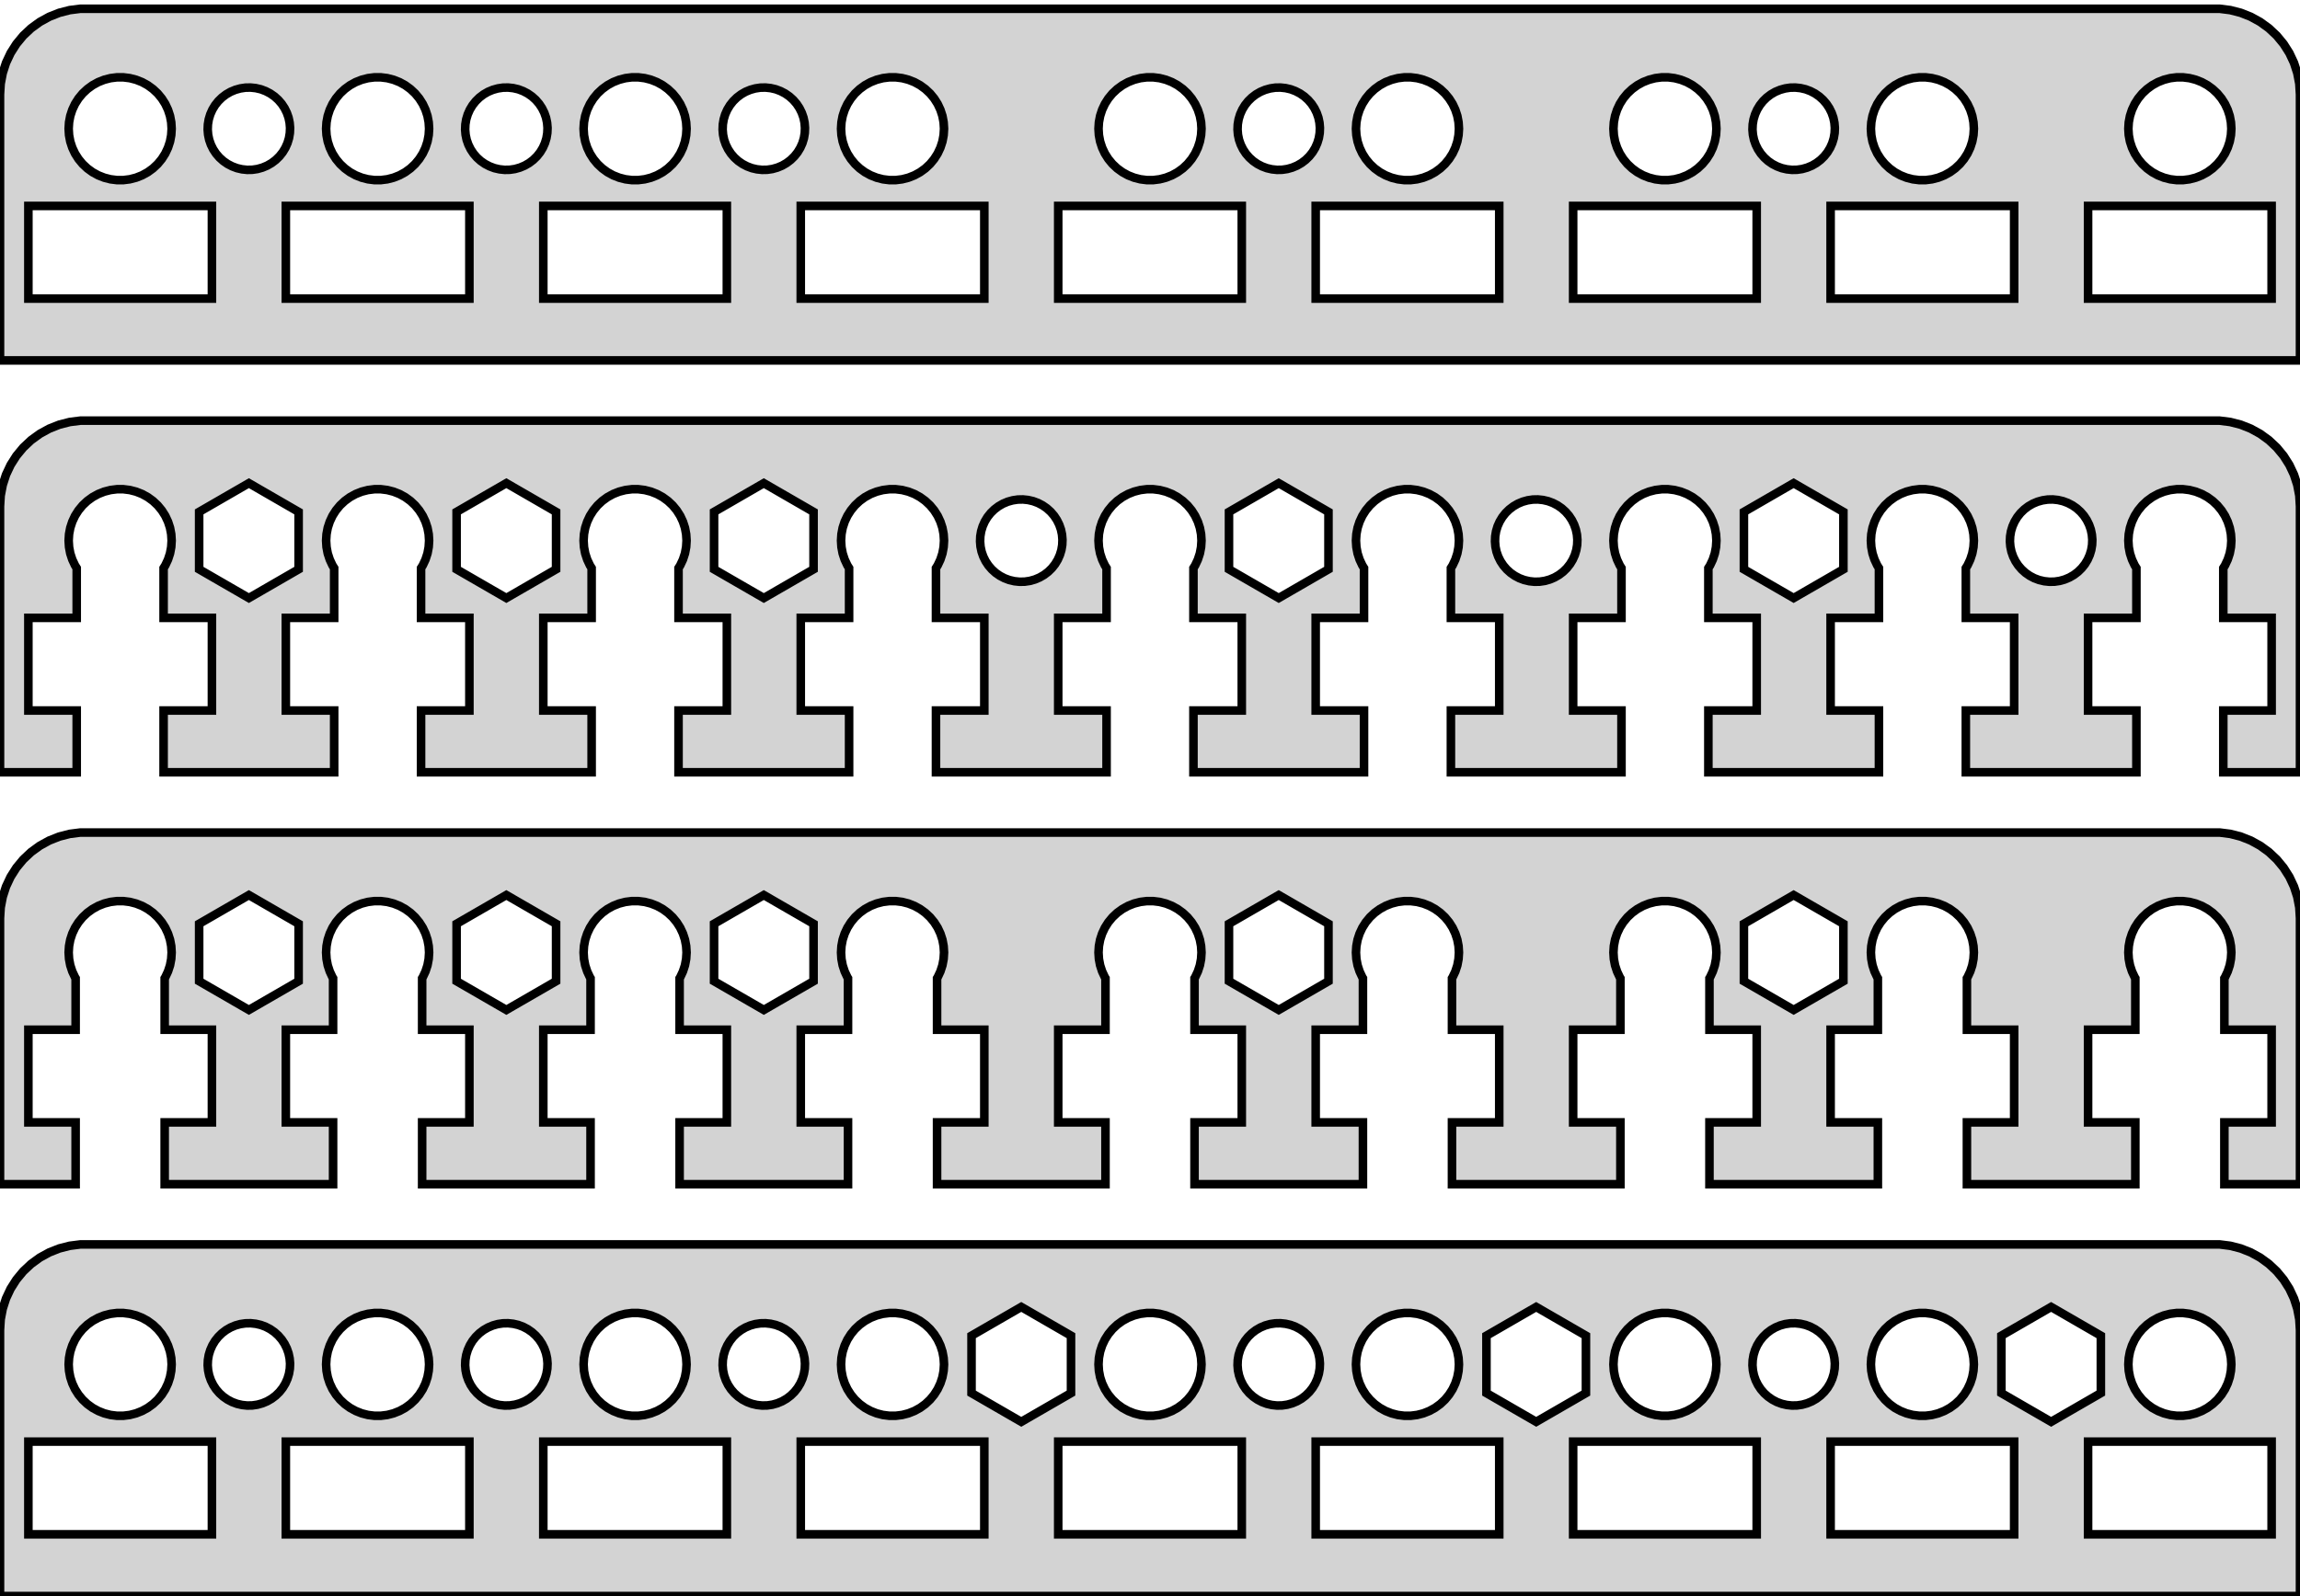<?xml version="1.0" standalone="no"?>
<!DOCTYPE svg PUBLIC "-//W3C//DTD SVG 1.1//EN" "http://www.w3.org/Graphics/SVG/1.1/DTD/svg11.dtd">
<svg width="134mm" height="93mm" viewBox="-67 -93 134 93" xmlns="http://www.w3.org/2000/svg" version="1.1">
<title>OpenSCAD Model</title>
<path d="
M 67,-87.5 L 66.961,-88.127 L 66.843,-88.743 L 66.649,-89.341 L 66.382,-89.909 L 66.045,-90.439
 L 65.645,-90.923 L 65.187,-91.353 L 64.679,-91.722 L 64.129,-92.024 L 63.545,-92.255 L 62.937,-92.411
 L 62.314,-92.49 L -62.314,-92.49 L -62.937,-92.411 L -63.545,-92.255 L -64.129,-92.024 L -64.679,-91.722
 L -65.187,-91.353 L -65.645,-90.923 L -66.045,-90.439 L -66.382,-89.909 L -66.649,-89.341 L -66.843,-88.743
 L -66.961,-88.127 L -67,-87.5 L -67,-72 L 67,-72 z
M 44.812,-82.506 L 44.438,-82.553 L 44.073,-82.647 L 43.723,-82.785 L 43.392,-82.967 L 43.088,-83.188
 L 42.813,-83.446 L 42.573,-83.737 L 42.371,-84.055 L 42.211,-84.396 L 42.094,-84.754 L 42.024,-85.124
 L 42,-85.5 L 42.024,-85.876 L 42.094,-86.246 L 42.211,-86.604 L 42.371,-86.945 L 42.573,-87.263
 L 42.813,-87.554 L 43.088,-87.811 L 43.392,-88.033 L 43.723,-88.215 L 44.073,-88.353 L 44.438,-88.447
 L 44.812,-88.494 L 45.188,-88.494 L 45.562,-88.447 L 45.927,-88.353 L 46.277,-88.215 L 46.608,-88.033
 L 46.912,-87.811 L 47.187,-87.554 L 47.427,-87.263 L 47.629,-86.945 L 47.789,-86.604 L 47.906,-86.246
 L 47.976,-85.876 L 48,-85.5 L 47.976,-85.124 L 47.906,-84.754 L 47.789,-84.396 L 47.629,-84.055
 L 47.427,-83.737 L 47.187,-83.446 L 46.912,-83.188 L 46.608,-82.967 L 46.277,-82.785 L 45.927,-82.647
 L 45.562,-82.553 L 45.188,-82.506 z
M 14.812,-82.506 L 14.438,-82.553 L 14.073,-82.647 L 13.723,-82.785 L 13.393,-82.967 L 13.088,-83.188
 L 12.813,-83.446 L 12.573,-83.737 L 12.371,-84.055 L 12.211,-84.396 L 12.094,-84.754 L 12.024,-85.124
 L 12,-85.5 L 12.024,-85.876 L 12.094,-86.246 L 12.211,-86.604 L 12.371,-86.945 L 12.573,-87.263
 L 12.813,-87.554 L 13.088,-87.811 L 13.393,-88.033 L 13.723,-88.215 L 14.073,-88.353 L 14.438,-88.447
 L 14.812,-88.494 L 15.188,-88.494 L 15.562,-88.447 L 15.927,-88.353 L 16.277,-88.215 L 16.608,-88.033
 L 16.912,-87.811 L 17.187,-87.554 L 17.427,-87.263 L 17.629,-86.945 L 17.789,-86.604 L 17.906,-86.246
 L 17.976,-85.876 L 18,-85.5 L 17.976,-85.124 L 17.906,-84.754 L 17.789,-84.396 L 17.629,-84.055
 L 17.427,-83.737 L 17.187,-83.446 L 16.912,-83.188 L 16.608,-82.967 L 16.277,-82.785 L 15.927,-82.647
 L 15.562,-82.553 L 15.188,-82.506 z
M -0.188,-82.506 L -0.562,-82.553 L -0.927,-82.647 L -1.277,-82.785 L -1.607,-82.967 L -1.912,-83.188
 L -2.187,-83.446 L -2.427,-83.737 L -2.629,-84.055 L -2.789,-84.396 L -2.906,-84.754 L -2.976,-85.124
 L -3,-85.5 L -2.976,-85.876 L -2.906,-86.246 L -2.789,-86.604 L -2.629,-86.945 L -2.427,-87.263
 L -2.187,-87.554 L -1.912,-87.811 L -1.607,-88.033 L -1.277,-88.215 L -0.927,-88.353 L -0.562,-88.447
 L -0.188,-88.494 L 0.188,-88.494 L 0.562,-88.447 L 0.927,-88.353 L 1.277,-88.215 L 1.607,-88.033
 L 1.912,-87.811 L 2.187,-87.554 L 2.427,-87.263 L 2.629,-86.945 L 2.789,-86.604 L 2.906,-86.246
 L 2.976,-85.876 L 3,-85.5 L 2.976,-85.124 L 2.906,-84.754 L 2.789,-84.396 L 2.629,-84.055
 L 2.427,-83.737 L 2.187,-83.446 L 1.912,-83.188 L 1.607,-82.967 L 1.277,-82.785 L 0.927,-82.647
 L 0.562,-82.553 L 0.188,-82.506 z
M -15.188,-82.506 L -15.562,-82.553 L -15.927,-82.647 L -16.277,-82.785 L -16.608,-82.967 L -16.912,-83.188
 L -17.187,-83.446 L -17.427,-83.737 L -17.629,-84.055 L -17.789,-84.396 L -17.906,-84.754 L -17.976,-85.124
 L -18,-85.5 L -17.976,-85.876 L -17.906,-86.246 L -17.789,-86.604 L -17.629,-86.945 L -17.427,-87.263
 L -17.187,-87.554 L -16.912,-87.811 L -16.608,-88.033 L -16.277,-88.215 L -15.927,-88.353 L -15.562,-88.447
 L -15.188,-88.494 L -14.812,-88.494 L -14.438,-88.447 L -14.073,-88.353 L -13.723,-88.215 L -13.393,-88.033
 L -13.088,-87.811 L -12.813,-87.554 L -12.573,-87.263 L -12.371,-86.945 L -12.211,-86.604 L -12.094,-86.246
 L -12.024,-85.876 L -12,-85.5 L -12.024,-85.124 L -12.094,-84.754 L -12.211,-84.396 L -12.371,-84.055
 L -12.573,-83.737 L -12.813,-83.446 L -13.088,-83.188 L -13.393,-82.967 L -13.723,-82.785 L -14.073,-82.647
 L -14.438,-82.553 L -14.812,-82.506 z
M -60.188,-82.506 L -60.562,-82.553 L -60.927,-82.647 L -61.277,-82.785 L -61.608,-82.967 L -61.912,-83.188
 L -62.187,-83.446 L -62.427,-83.737 L -62.629,-84.055 L -62.789,-84.396 L -62.906,-84.754 L -62.976,-85.124
 L -63,-85.5 L -62.976,-85.876 L -62.906,-86.246 L -62.789,-86.604 L -62.629,-86.945 L -62.427,-87.263
 L -62.187,-87.554 L -61.912,-87.811 L -61.608,-88.033 L -61.277,-88.215 L -60.927,-88.353 L -60.562,-88.447
 L -60.188,-88.494 L -59.812,-88.494 L -59.438,-88.447 L -59.073,-88.353 L -58.723,-88.215 L -58.392,-88.033
 L -58.088,-87.811 L -57.813,-87.554 L -57.573,-87.263 L -57.371,-86.945 L -57.211,-86.604 L -57.094,-86.246
 L -57.024,-85.876 L -57,-85.5 L -57.024,-85.124 L -57.094,-84.754 L -57.211,-84.396 L -57.371,-84.055
 L -57.573,-83.737 L -57.813,-83.446 L -58.088,-83.188 L -58.392,-82.967 L -58.723,-82.785 L -59.073,-82.647
 L -59.438,-82.553 L -59.812,-82.506 z
M 29.812,-82.506 L 29.438,-82.553 L 29.073,-82.647 L 28.723,-82.785 L 28.392,-82.967 L 28.088,-83.188
 L 27.813,-83.446 L 27.573,-83.737 L 27.371,-84.055 L 27.211,-84.396 L 27.094,-84.754 L 27.024,-85.124
 L 27,-85.5 L 27.024,-85.876 L 27.094,-86.246 L 27.211,-86.604 L 27.371,-86.945 L 27.573,-87.263
 L 27.813,-87.554 L 28.088,-87.811 L 28.392,-88.033 L 28.723,-88.215 L 29.073,-88.353 L 29.438,-88.447
 L 29.812,-88.494 L 30.188,-88.494 L 30.562,-88.447 L 30.927,-88.353 L 31.277,-88.215 L 31.608,-88.033
 L 31.912,-87.811 L 32.187,-87.554 L 32.427,-87.263 L 32.629,-86.945 L 32.789,-86.604 L 32.906,-86.246
 L 32.976,-85.876 L 33,-85.5 L 32.976,-85.124 L 32.906,-84.754 L 32.789,-84.396 L 32.629,-84.055
 L 32.427,-83.737 L 32.187,-83.446 L 31.912,-83.188 L 31.608,-82.967 L 31.277,-82.785 L 30.927,-82.647
 L 30.562,-82.553 L 30.188,-82.506 z
M 59.812,-82.506 L 59.438,-82.553 L 59.073,-82.647 L 58.723,-82.785 L 58.392,-82.967 L 58.088,-83.188
 L 57.813,-83.446 L 57.573,-83.737 L 57.371,-84.055 L 57.211,-84.396 L 57.094,-84.754 L 57.024,-85.124
 L 57,-85.5 L 57.024,-85.876 L 57.094,-86.246 L 57.211,-86.604 L 57.371,-86.945 L 57.573,-87.263
 L 57.813,-87.554 L 58.088,-87.811 L 58.392,-88.033 L 58.723,-88.215 L 59.073,-88.353 L 59.438,-88.447
 L 59.812,-88.494 L 60.188,-88.494 L 60.562,-88.447 L 60.927,-88.353 L 61.277,-88.215 L 61.608,-88.033
 L 61.912,-87.811 L 62.187,-87.554 L 62.427,-87.263 L 62.629,-86.945 L 62.789,-86.604 L 62.906,-86.246
 L 62.976,-85.876 L 63,-85.5 L 62.976,-85.124 L 62.906,-84.754 L 62.789,-84.396 L 62.629,-84.055
 L 62.427,-83.737 L 62.187,-83.446 L 61.912,-83.188 L 61.608,-82.967 L 61.277,-82.785 L 60.927,-82.647
 L 60.562,-82.553 L 60.188,-82.506 z
M -30.188,-82.506 L -30.562,-82.553 L -30.927,-82.647 L -31.277,-82.785 L -31.608,-82.967 L -31.912,-83.188
 L -32.187,-83.446 L -32.427,-83.737 L -32.629,-84.055 L -32.789,-84.396 L -32.906,-84.754 L -32.976,-85.124
 L -33,-85.5 L -32.976,-85.876 L -32.906,-86.246 L -32.789,-86.604 L -32.629,-86.945 L -32.427,-87.263
 L -32.187,-87.554 L -31.912,-87.811 L -31.608,-88.033 L -31.277,-88.215 L -30.927,-88.353 L -30.562,-88.447
 L -30.188,-88.494 L -29.812,-88.494 L -29.438,-88.447 L -29.073,-88.353 L -28.723,-88.215 L -28.392,-88.033
 L -28.088,-87.811 L -27.813,-87.554 L -27.573,-87.263 L -27.371,-86.945 L -27.211,-86.604 L -27.094,-86.246
 L -27.024,-85.876 L -27,-85.5 L -27.024,-85.124 L -27.094,-84.754 L -27.211,-84.396 L -27.371,-84.055
 L -27.573,-83.737 L -27.813,-83.446 L -28.088,-83.188 L -28.392,-82.967 L -28.723,-82.785 L -29.073,-82.647
 L -29.438,-82.553 L -29.812,-82.506 z
M -45.188,-82.506 L -45.562,-82.553 L -45.927,-82.647 L -46.277,-82.785 L -46.608,-82.967 L -46.912,-83.188
 L -47.187,-83.446 L -47.427,-83.737 L -47.629,-84.055 L -47.789,-84.396 L -47.906,-84.754 L -47.976,-85.124
 L -48,-85.5 L -47.976,-85.876 L -47.906,-86.246 L -47.789,-86.604 L -47.629,-86.945 L -47.427,-87.263
 L -47.187,-87.554 L -46.912,-87.811 L -46.608,-88.033 L -46.277,-88.215 L -45.927,-88.353 L -45.562,-88.447
 L -45.188,-88.494 L -44.812,-88.494 L -44.438,-88.447 L -44.073,-88.353 L -43.723,-88.215 L -43.392,-88.033
 L -43.088,-87.811 L -42.813,-87.554 L -42.573,-87.263 L -42.371,-86.945 L -42.211,-86.604 L -42.094,-86.246
 L -42.024,-85.876 L -42,-85.5 L -42.024,-85.124 L -42.094,-84.754 L -42.211,-84.396 L -42.371,-84.055
 L -42.573,-83.737 L -42.813,-83.446 L -43.088,-83.188 L -43.392,-82.967 L -43.723,-82.785 L -44.073,-82.647
 L -44.438,-82.553 L -44.812,-82.506 z
M -37.9,-83.134 L -38.194,-83.202 L -38.476,-83.308 L -38.743,-83.447 L -38.991,-83.619 L -39.215,-83.821
 L -39.412,-84.049 L -39.578,-84.3 L -39.712,-84.57 L -39.812,-84.855 L -39.874,-85.149 L -39.9,-85.45
 L -39.887,-85.751 L -39.837,-86.048 L -39.749,-86.337 L -39.627,-86.612 L -39.471,-86.87 L -39.283,-87.106
 L -39.068,-87.317 L -38.828,-87.499 L -38.567,-87.65 L -38.289,-87.766 L -37.999,-87.847 L -37.701,-87.892
 L -37.4,-87.898 L -37.1,-87.866 L -36.806,-87.798 L -36.524,-87.692 L -36.257,-87.553 L -36.009,-87.381
 L -35.785,-87.179 L -35.588,-86.951 L -35.422,-86.7 L -35.288,-86.43 L -35.188,-86.145 L -35.126,-85.851
 L -35.1,-85.55 L -35.113,-85.249 L -35.163,-84.952 L -35.251,-84.663 L -35.373,-84.388 L -35.529,-84.13
 L -35.716,-83.894 L -35.932,-83.683 L -36.172,-83.501 L -36.433,-83.35 L -36.711,-83.234 L -37.001,-83.152
 L -37.299,-83.108 L -37.6,-83.102 z
M -22.9,-83.134 L -23.194,-83.202 L -23.476,-83.308 L -23.743,-83.447 L -23.991,-83.619 L -24.215,-83.821
 L -24.412,-84.049 L -24.578,-84.3 L -24.712,-84.57 L -24.812,-84.855 L -24.874,-85.149 L -24.899,-85.45
 L -24.887,-85.751 L -24.837,-86.048 L -24.75,-86.337 L -24.627,-86.612 L -24.471,-86.87 L -24.284,-87.106
 L -24.068,-87.317 L -23.828,-87.499 L -23.567,-87.65 L -23.289,-87.766 L -22.999,-87.847 L -22.701,-87.892
 L -22.399,-87.898 L -22.1,-87.866 L -21.806,-87.798 L -21.524,-87.692 L -21.257,-87.553 L -21.009,-87.381
 L -20.785,-87.179 L -20.588,-86.951 L -20.422,-86.7 L -20.288,-86.43 L -20.188,-86.145 L -20.126,-85.851
 L -20.101,-85.55 L -20.113,-85.249 L -20.163,-84.952 L -20.25,-84.663 L -20.373,-84.388 L -20.529,-84.13
 L -20.716,-83.894 L -20.932,-83.683 L -21.172,-83.501 L -21.433,-83.35 L -21.711,-83.234 L -22.001,-83.152
 L -22.299,-83.108 L -22.601,-83.102 z
M -52.9,-83.134 L -53.194,-83.202 L -53.476,-83.308 L -53.743,-83.447 L -53.991,-83.619 L -54.215,-83.821
 L -54.412,-84.049 L -54.578,-84.3 L -54.712,-84.57 L -54.812,-84.855 L -54.874,-85.149 L -54.9,-85.45
 L -54.887,-85.751 L -54.837,-86.048 L -54.749,-86.337 L -54.627,-86.612 L -54.471,-86.87 L -54.283,-87.106
 L -54.068,-87.317 L -53.828,-87.499 L -53.567,-87.65 L -53.289,-87.766 L -52.999,-87.847 L -52.701,-87.892
 L -52.4,-87.898 L -52.1,-87.866 L -51.806,-87.798 L -51.524,-87.692 L -51.257,-87.553 L -51.009,-87.381
 L -50.785,-87.179 L -50.588,-86.951 L -50.422,-86.7 L -50.288,-86.43 L -50.188,-86.145 L -50.126,-85.851
 L -50.1,-85.55 L -50.113,-85.249 L -50.163,-84.952 L -50.251,-84.663 L -50.373,-84.388 L -50.529,-84.13
 L -50.716,-83.894 L -50.932,-83.683 L -51.172,-83.501 L -51.433,-83.35 L -51.711,-83.234 L -52.001,-83.152
 L -52.299,-83.108 L -52.6,-83.102 z
M 7.1,-83.134 L 6.806,-83.202 L 6.524,-83.308 L 6.257,-83.447 L 6.009,-83.619 L 5.785,-83.821
 L 5.588,-84.049 L 5.422,-84.3 L 5.288,-84.57 L 5.188,-84.855 L 5.126,-85.149 L 5.101,-85.45
 L 5.113,-85.751 L 5.163,-86.048 L 5.251,-86.337 L 5.373,-86.612 L 5.529,-86.87 L 5.716,-87.106
 L 5.932,-87.317 L 6.172,-87.499 L 6.433,-87.65 L 6.711,-87.766 L 7.001,-87.847 L 7.299,-87.892
 L 7.6,-87.898 L 7.9,-87.866 L 8.194,-87.798 L 8.476,-87.692 L 8.743,-87.553 L 8.991,-87.381
 L 9.215,-87.179 L 9.412,-86.951 L 9.578,-86.7 L 9.712,-86.43 L 9.812,-86.145 L 9.874,-85.851
 L 9.899,-85.55 L 9.887,-85.249 L 9.837,-84.952 L 9.749,-84.663 L 9.627,-84.388 L 9.471,-84.13
 L 9.284,-83.894 L 9.068,-83.683 L 8.828,-83.501 L 8.567,-83.35 L 8.289,-83.234 L 7.999,-83.152
 L 7.701,-83.108 L 7.399,-83.102 z
M 37.1,-83.134 L 36.806,-83.202 L 36.524,-83.308 L 36.257,-83.447 L 36.009,-83.619 L 35.785,-83.821
 L 35.588,-84.049 L 35.422,-84.3 L 35.288,-84.57 L 35.188,-84.855 L 35.126,-85.149 L 35.1,-85.45
 L 35.113,-85.751 L 35.163,-86.048 L 35.251,-86.337 L 35.373,-86.612 L 35.529,-86.87 L 35.716,-87.106
 L 35.932,-87.317 L 36.172,-87.499 L 36.433,-87.65 L 36.711,-87.766 L 37.001,-87.847 L 37.299,-87.892
 L 37.6,-87.898 L 37.9,-87.866 L 38.194,-87.798 L 38.476,-87.692 L 38.743,-87.553 L 38.991,-87.381
 L 39.215,-87.179 L 39.412,-86.951 L 39.578,-86.7 L 39.712,-86.43 L 39.812,-86.145 L 39.874,-85.851
 L 39.9,-85.55 L 39.887,-85.249 L 39.837,-84.952 L 39.749,-84.663 L 39.627,-84.388 L 39.471,-84.13
 L 39.283,-83.894 L 39.068,-83.683 L 38.828,-83.501 L 38.567,-83.35 L 38.289,-83.234 L 37.999,-83.152
 L 37.701,-83.108 L 37.4,-83.102 z
M -50.347,-75.6 L -50.347,-81 L -39.653,-81 L -39.653,-75.6 z
M -5.347,-75.6 L -5.347,-81 L 5.347,-81 L 5.347,-75.6 z
M 9.653,-75.6 L 9.653,-81 L 20.347,-81 L 20.347,-75.6 z
M 39.653,-75.6 L 39.653,-81 L 50.347,-81 L 50.347,-75.6 z
M 24.653,-75.6 L 24.653,-81 L 35.347,-81 L 35.347,-75.6 z
M -65.347,-75.6 L -65.347,-81 L -54.653,-81 L -54.653,-75.6 z
M -20.347,-75.6 L -20.347,-81 L -9.653,-81 L -9.653,-75.6 z
M -35.347,-75.6 L -35.347,-81 L -24.653,-81 L -24.653,-75.6 z
M 54.653,-75.6 L 54.653,-81 L 65.347,-81 L 65.347,-75.6 z
M -62.531,-51.6 L -65.347,-51.6 L -65.347,-57 L -62.531,-57 L -62.531,-59.9 L -62.629,-60.055
 L -62.789,-60.396 L -62.906,-60.754 L -62.976,-61.124 L -63,-61.5 L -62.976,-61.876 L -62.906,-62.246
 L -62.789,-62.604 L -62.629,-62.945 L -62.427,-63.263 L -62.187,-63.554 L -61.912,-63.812 L -61.608,-64.033
 L -61.277,-64.215 L -60.927,-64.353 L -60.562,-64.447 L -60.188,-64.494 L -59.812,-64.494 L -59.438,-64.447
 L -59.073,-64.353 L -58.723,-64.215 L -58.392,-64.033 L -58.088,-63.812 L -57.813,-63.554 L -57.573,-63.263
 L -57.371,-62.945 L -57.211,-62.604 L -57.094,-62.246 L -57.024,-61.876 L -57,-61.5 L -57.024,-61.124
 L -57.094,-60.754 L -57.211,-60.396 L -57.371,-60.055 L -57.469,-59.9 L -57.469,-57 L -54.653,-57
 L -54.653,-51.6 L -57.469,-51.6 L -57.469,-48 L -47.531,-48 L -47.531,-51.6 L -50.347,-51.6
 L -50.347,-57 L -47.531,-57 L -47.531,-59.9 L -47.629,-60.055 L -47.789,-60.396 L -47.906,-60.754
 L -47.976,-61.124 L -48,-61.5 L -47.976,-61.876 L -47.906,-62.246 L -47.789,-62.604 L -47.629,-62.945
 L -47.427,-63.263 L -47.187,-63.554 L -46.912,-63.812 L -46.608,-64.033 L -46.277,-64.215 L -45.927,-64.353
 L -45.562,-64.447 L -45.188,-64.494 L -44.812,-64.494 L -44.438,-64.447 L -44.073,-64.353 L -43.723,-64.215
 L -43.392,-64.033 L -43.088,-63.812 L -42.813,-63.554 L -42.573,-63.263 L -42.371,-62.945 L -42.211,-62.604
 L -42.094,-62.246 L -42.024,-61.876 L -42,-61.5 L -42.024,-61.124 L -42.094,-60.754 L -42.211,-60.396
 L -42.371,-60.055 L -42.469,-59.9 L -42.469,-57 L -39.653,-57 L -39.653,-51.6 L -42.469,-51.6
 L -42.469,-48 L -32.531,-48 L -32.531,-51.6 L -35.347,-51.6 L -35.347,-57 L -32.531,-57
 L -32.531,-59.9 L -32.629,-60.055 L -32.789,-60.396 L -32.906,-60.754 L -32.976,-61.124 L -33,-61.5
 L -32.976,-61.876 L -32.906,-62.246 L -32.789,-62.604 L -32.629,-62.945 L -32.427,-63.263 L -32.187,-63.554
 L -31.912,-63.812 L -31.608,-64.033 L -31.277,-64.215 L -30.927,-64.353 L -30.562,-64.447 L -30.188,-64.494
 L -29.812,-64.494 L -29.438,-64.447 L -29.073,-64.353 L -28.723,-64.215 L -28.392,-64.033 L -28.088,-63.812
 L -27.813,-63.554 L -27.573,-63.263 L -27.371,-62.945 L -27.211,-62.604 L -27.094,-62.246 L -27.024,-61.876
 L -27,-61.5 L -27.024,-61.124 L -27.094,-60.754 L -27.211,-60.396 L -27.371,-60.055 L -27.469,-59.9
 L -27.469,-57 L -24.653,-57 L -24.653,-51.6 L -27.469,-51.6 L -27.469,-48 L -17.531,-48
 L -17.531,-51.6 L -20.347,-51.6 L -20.347,-57 L -17.531,-57 L -17.531,-59.9 L -17.629,-60.055
 L -17.789,-60.396 L -17.906,-60.754 L -17.976,-61.124 L -18,-61.5 L -17.976,-61.876 L -17.906,-62.246
 L -17.789,-62.604 L -17.629,-62.945 L -17.427,-63.263 L -17.187,-63.554 L -16.912,-63.812 L -16.608,-64.033
 L -16.277,-64.215 L -15.927,-64.353 L -15.562,-64.447 L -15.188,-64.494 L -14.812,-64.494 L -14.438,-64.447
 L -14.073,-64.353 L -13.723,-64.215 L -13.393,-64.033 L -13.088,-63.812 L -12.813,-63.554 L -12.573,-63.263
 L -12.371,-62.945 L -12.211,-62.604 L -12.094,-62.246 L -12.024,-61.876 L -12,-61.5 L -12.024,-61.124
 L -12.094,-60.754 L -12.211,-60.396 L -12.371,-60.055 L -12.469,-59.9 L -12.469,-57 L -9.653,-57
 L -9.653,-51.6 L -12.469,-51.6 L -12.469,-48 L -2.531,-48 L -2.531,-51.6 L -5.347,-51.6
 L -5.347,-57 L -2.531,-57 L -2.531,-59.9 L -2.629,-60.055 L -2.789,-60.396 L -2.906,-60.754
 L -2.976,-61.124 L -3,-61.5 L -2.976,-61.876 L -2.906,-62.246 L -2.789,-62.604 L -2.629,-62.945
 L -2.427,-63.263 L -2.187,-63.554 L -1.912,-63.812 L -1.607,-64.033 L -1.277,-64.215 L -0.927,-64.353
 L -0.562,-64.447 L -0.188,-64.494 L 0.188,-64.494 L 0.562,-64.447 L 0.927,-64.353 L 1.277,-64.215
 L 1.607,-64.033 L 1.912,-63.812 L 2.187,-63.554 L 2.427,-63.263 L 2.629,-62.945 L 2.789,-62.604
 L 2.906,-62.246 L 2.976,-61.876 L 3,-61.5 L 2.976,-61.124 L 2.906,-60.754 L 2.789,-60.396
 L 2.629,-60.055 L 2.531,-59.9 L 2.531,-57 L 5.347,-57 L 5.347,-51.6 L 2.531,-51.6
 L 2.531,-48 L 12.469,-48 L 12.469,-51.6 L 9.653,-51.6 L 9.653,-57 L 12.469,-57
 L 12.469,-59.9 L 12.371,-60.055 L 12.211,-60.396 L 12.094,-60.754 L 12.024,-61.124 L 12,-61.5
 L 12.024,-61.876 L 12.094,-62.246 L 12.211,-62.604 L 12.371,-62.945 L 12.573,-63.263 L 12.813,-63.554
 L 13.088,-63.812 L 13.393,-64.033 L 13.723,-64.215 L 14.073,-64.353 L 14.438,-64.447 L 14.812,-64.494
 L 15.188,-64.494 L 15.562,-64.447 L 15.927,-64.353 L 16.277,-64.215 L 16.608,-64.033 L 16.912,-63.812
 L 17.187,-63.554 L 17.427,-63.263 L 17.629,-62.945 L 17.789,-62.604 L 17.906,-62.246 L 17.976,-61.876
 L 18,-61.5 L 17.976,-61.124 L 17.906,-60.754 L 17.789,-60.396 L 17.629,-60.055 L 17.531,-59.9
 L 17.531,-57 L 20.347,-57 L 20.347,-51.6 L 17.531,-51.6 L 17.531,-48 L 27.469,-48
 L 27.469,-51.6 L 24.653,-51.6 L 24.653,-57 L 27.469,-57 L 27.469,-59.9 L 27.371,-60.055
 L 27.211,-60.396 L 27.094,-60.754 L 27.024,-61.124 L 27,-61.5 L 27.024,-61.876 L 27.094,-62.246
 L 27.211,-62.604 L 27.371,-62.945 L 27.573,-63.263 L 27.813,-63.554 L 28.088,-63.812 L 28.392,-64.033
 L 28.723,-64.215 L 29.073,-64.353 L 29.438,-64.447 L 29.812,-64.494 L 30.188,-64.494 L 30.562,-64.447
 L 30.927,-64.353 L 31.277,-64.215 L 31.608,-64.033 L 31.912,-63.812 L 32.187,-63.554 L 32.427,-63.263
 L 32.629,-62.945 L 32.789,-62.604 L 32.906,-62.246 L 32.976,-61.876 L 33,-61.5 L 32.976,-61.124
 L 32.906,-60.754 L 32.789,-60.396 L 32.629,-60.055 L 32.531,-59.9 L 32.531,-57 L 35.347,-57
 L 35.347,-51.6 L 32.531,-51.6 L 32.531,-48 L 42.469,-48 L 42.469,-51.6 L 39.653,-51.6
 L 39.653,-57 L 42.469,-57 L 42.469,-59.9 L 42.371,-60.055 L 42.211,-60.396 L 42.094,-60.754
 L 42.024,-61.124 L 42,-61.5 L 42.024,-61.876 L 42.094,-62.246 L 42.211,-62.604 L 42.371,-62.945
 L 42.573,-63.263 L 42.813,-63.554 L 43.088,-63.812 L 43.392,-64.033 L 43.723,-64.215 L 44.073,-64.353
 L 44.438,-64.447 L 44.812,-64.494 L 45.188,-64.494 L 45.562,-64.447 L 45.927,-64.353 L 46.277,-64.215
 L 46.608,-64.033 L 46.912,-63.812 L 47.187,-63.554 L 47.427,-63.263 L 47.629,-62.945 L 47.789,-62.604
 L 47.906,-62.246 L 47.976,-61.876 L 48,-61.5 L 47.976,-61.124 L 47.906,-60.754 L 47.789,-60.396
 L 47.629,-60.055 L 47.531,-59.9 L 47.531,-57 L 50.347,-57 L 50.347,-51.6 L 47.531,-51.6
 L 47.531,-48 L 57.469,-48 L 57.469,-51.6 L 54.653,-51.6 L 54.653,-57 L 57.469,-57
 L 57.469,-59.9 L 57.371,-60.055 L 57.211,-60.396 L 57.094,-60.754 L 57.024,-61.124 L 57,-61.5
 L 57.024,-61.876 L 57.094,-62.246 L 57.211,-62.604 L 57.371,-62.945 L 57.573,-63.263 L 57.813,-63.554
 L 58.088,-63.812 L 58.392,-64.033 L 58.723,-64.215 L 59.073,-64.353 L 59.438,-64.447 L 59.812,-64.494
 L 60.188,-64.494 L 60.562,-64.447 L 60.927,-64.353 L 61.277,-64.215 L 61.608,-64.033 L 61.912,-63.812
 L 62.187,-63.554 L 62.427,-63.263 L 62.629,-62.945 L 62.789,-62.604 L 62.906,-62.246 L 62.976,-61.876
 L 63,-61.5 L 62.976,-61.124 L 62.906,-60.754 L 62.789,-60.396 L 62.629,-60.055 L 62.531,-59.9
 L 62.531,-57 L 65.347,-57 L 65.347,-51.6 L 62.531,-51.6 L 62.531,-48 L 67,-48
 L 67,-63.5 L 66.961,-64.127 L 66.843,-64.743 L 66.649,-65.341 L 66.382,-65.909 L 66.045,-66.439
 L 65.645,-66.923 L 65.187,-67.353 L 64.679,-67.722 L 64.129,-68.024 L 63.545,-68.255 L 62.937,-68.411
 L 62.314,-68.49 L -62.314,-68.49 L -62.937,-68.411 L -63.545,-68.255 L -64.129,-68.024 L -64.679,-67.722
 L -65.187,-67.353 L -65.645,-66.923 L -66.045,-66.439 L -66.382,-65.909 L -66.649,-65.341 L -66.843,-64.743
 L -66.961,-64.127 L -67,-63.5 L -67,-48 L -62.531,-48 z
M -40.398,-59.827 L -40.398,-63.173 L -37.5,-64.847 L -34.602,-63.173 L -34.602,-59.827 L -37.5,-58.153
 z
M 4.602,-59.827 L 4.602,-63.173 L 7.5,-64.847 L 10.398,-63.173 L 10.398,-59.827 L 7.5,-58.153
 z
M -55.398,-59.827 L -55.398,-63.173 L -52.5,-64.847 L -49.602,-63.173 L -49.602,-59.827 L -52.5,-58.153
 z
M 34.602,-59.827 L 34.602,-63.173 L 37.5,-64.847 L 40.398,-63.173 L 40.398,-59.827 L 37.5,-58.153
 z
M -25.398,-59.827 L -25.398,-63.173 L -22.5,-64.847 L -19.602,-63.173 L -19.602,-59.827 L -22.5,-58.153
 z
M 52.1,-59.134 L 51.806,-59.202 L 51.524,-59.307 L 51.257,-59.447 L 51.009,-59.619 L 50.785,-59.821
 L 50.588,-60.049 L 50.422,-60.3 L 50.288,-60.57 L 50.188,-60.855 L 50.126,-61.149 L 50.1,-61.45
 L 50.113,-61.751 L 50.163,-62.048 L 50.251,-62.337 L 50.373,-62.612 L 50.529,-62.87 L 50.716,-63.106
 L 50.932,-63.317 L 51.172,-63.499 L 51.433,-63.65 L 51.711,-63.767 L 52.001,-63.847 L 52.299,-63.892
 L 52.6,-63.898 L 52.9,-63.866 L 53.194,-63.798 L 53.476,-63.693 L 53.743,-63.553 L 53.991,-63.381
 L 54.215,-63.179 L 54.412,-62.951 L 54.578,-62.7 L 54.712,-62.43 L 54.812,-62.145 L 54.874,-61.851
 L 54.9,-61.55 L 54.887,-61.249 L 54.837,-60.952 L 54.749,-60.663 L 54.627,-60.388 L 54.471,-60.13
 L 54.283,-59.894 L 54.068,-59.683 L 53.828,-59.501 L 53.567,-59.35 L 53.289,-59.233 L 52.999,-59.152
 L 52.701,-59.108 L 52.4,-59.102 z
M -7.9,-59.134 L -8.194,-59.202 L -8.476,-59.307 L -8.743,-59.447 L -8.991,-59.619 L -9.215,-59.821
 L -9.412,-60.049 L -9.578,-60.3 L -9.712,-60.57 L -9.812,-60.855 L -9.874,-61.149 L -9.899,-61.45
 L -9.887,-61.751 L -9.837,-62.048 L -9.749,-62.337 L -9.627,-62.612 L -9.471,-62.87 L -9.284,-63.106
 L -9.068,-63.317 L -8.828,-63.499 L -8.567,-63.65 L -8.289,-63.767 L -7.999,-63.847 L -7.701,-63.892
 L -7.399,-63.898 L -7.1,-63.866 L -6.806,-63.798 L -6.524,-63.693 L -6.257,-63.553 L -6.009,-63.381
 L -5.785,-63.179 L -5.588,-62.951 L -5.422,-62.7 L -5.288,-62.43 L -5.188,-62.145 L -5.126,-61.851
 L -5.101,-61.55 L -5.113,-61.249 L -5.163,-60.952 L -5.251,-60.663 L -5.373,-60.388 L -5.529,-60.13
 L -5.716,-59.894 L -5.932,-59.683 L -6.172,-59.501 L -6.433,-59.35 L -6.711,-59.233 L -7.001,-59.152
 L -7.299,-59.108 L -7.6,-59.102 z
M 22.1,-59.134 L 21.806,-59.202 L 21.524,-59.307 L 21.257,-59.447 L 21.009,-59.619 L 20.785,-59.821
 L 20.588,-60.049 L 20.422,-60.3 L 20.288,-60.57 L 20.188,-60.855 L 20.126,-61.149 L 20.101,-61.45
 L 20.113,-61.751 L 20.163,-62.048 L 20.25,-62.337 L 20.373,-62.612 L 20.529,-62.87 L 20.716,-63.106
 L 20.932,-63.317 L 21.172,-63.499 L 21.433,-63.65 L 21.711,-63.767 L 22.001,-63.847 L 22.299,-63.892
 L 22.601,-63.898 L 22.9,-63.866 L 23.194,-63.798 L 23.476,-63.693 L 23.743,-63.553 L 23.991,-63.381
 L 24.215,-63.179 L 24.412,-62.951 L 24.578,-62.7 L 24.712,-62.43 L 24.812,-62.145 L 24.874,-61.851
 L 24.899,-61.55 L 24.887,-61.249 L 24.837,-60.952 L 24.75,-60.663 L 24.627,-60.388 L 24.471,-60.13
 L 24.284,-59.894 L 24.068,-59.683 L 23.828,-59.501 L 23.567,-59.35 L 23.289,-59.233 L 22.999,-59.152
 L 22.701,-59.108 L 22.399,-59.102 z
M -62.594,-27.6 L -65.347,-27.6 L -65.347,-33 L -62.594,-33 L -62.594,-36 L -62.629,-36.055
 L -62.789,-36.396 L -62.906,-36.754 L -62.976,-37.124 L -63,-37.5 L -62.976,-37.876 L -62.906,-38.246
 L -62.789,-38.604 L -62.629,-38.945 L -62.427,-39.263 L -62.187,-39.554 L -61.912,-39.812 L -61.608,-40.033
 L -61.277,-40.215 L -60.927,-40.353 L -60.562,-40.447 L -60.188,-40.494 L -59.812,-40.494 L -59.438,-40.447
 L -59.073,-40.353 L -58.723,-40.215 L -58.392,-40.033 L -58.088,-39.812 L -57.813,-39.554 L -57.573,-39.263
 L -57.371,-38.945 L -57.211,-38.604 L -57.094,-38.246 L -57.024,-37.876 L -57,-37.5 L -57.024,-37.124
 L -57.094,-36.754 L -57.211,-36.396 L -57.371,-36.055 L -57.406,-36 L -57.406,-33 L -54.653,-33
 L -54.653,-27.6 L -57.406,-27.6 L -57.406,-24 L -47.594,-24 L -47.594,-27.6 L -50.347,-27.6
 L -50.347,-33 L -47.594,-33 L -47.594,-36 L -47.629,-36.055 L -47.789,-36.396 L -47.906,-36.754
 L -47.976,-37.124 L -48,-37.5 L -47.976,-37.876 L -47.906,-38.246 L -47.789,-38.604 L -47.629,-38.945
 L -47.427,-39.263 L -47.187,-39.554 L -46.912,-39.812 L -46.608,-40.033 L -46.277,-40.215 L -45.927,-40.353
 L -45.562,-40.447 L -45.188,-40.494 L -44.812,-40.494 L -44.438,-40.447 L -44.073,-40.353 L -43.723,-40.215
 L -43.392,-40.033 L -43.088,-39.812 L -42.813,-39.554 L -42.573,-39.263 L -42.371,-38.945 L -42.211,-38.604
 L -42.094,-38.246 L -42.024,-37.876 L -42,-37.5 L -42.024,-37.124 L -42.094,-36.754 L -42.211,-36.396
 L -42.371,-36.055 L -42.406,-36 L -42.406,-33 L -39.653,-33 L -39.653,-27.6 L -42.406,-27.6
 L -42.406,-24 L -32.594,-24 L -32.594,-27.6 L -35.347,-27.6 L -35.347,-33 L -32.594,-33
 L -32.594,-36 L -32.629,-36.055 L -32.789,-36.396 L -32.906,-36.754 L -32.976,-37.124 L -33,-37.5
 L -32.976,-37.876 L -32.906,-38.246 L -32.789,-38.604 L -32.629,-38.945 L -32.427,-39.263 L -32.187,-39.554
 L -31.912,-39.812 L -31.608,-40.033 L -31.277,-40.215 L -30.927,-40.353 L -30.562,-40.447 L -30.188,-40.494
 L -29.812,-40.494 L -29.438,-40.447 L -29.073,-40.353 L -28.723,-40.215 L -28.392,-40.033 L -28.088,-39.812
 L -27.813,-39.554 L -27.573,-39.263 L -27.371,-38.945 L -27.211,-38.604 L -27.094,-38.246 L -27.024,-37.876
 L -27,-37.5 L -27.024,-37.124 L -27.094,-36.754 L -27.211,-36.396 L -27.371,-36.055 L -27.406,-36
 L -27.406,-33 L -24.653,-33 L -24.653,-27.6 L -27.406,-27.6 L -27.406,-24 L -17.594,-24
 L -17.594,-27.6 L -20.347,-27.6 L -20.347,-33 L -17.594,-33 L -17.594,-36 L -17.629,-36.055
 L -17.789,-36.396 L -17.906,-36.754 L -17.976,-37.124 L -18,-37.5 L -17.976,-37.876 L -17.906,-38.246
 L -17.789,-38.604 L -17.629,-38.945 L -17.427,-39.263 L -17.187,-39.554 L -16.912,-39.812 L -16.608,-40.033
 L -16.277,-40.215 L -15.927,-40.353 L -15.562,-40.447 L -15.188,-40.494 L -14.812,-40.494 L -14.438,-40.447
 L -14.073,-40.353 L -13.723,-40.215 L -13.393,-40.033 L -13.088,-39.812 L -12.813,-39.554 L -12.573,-39.263
 L -12.371,-38.945 L -12.211,-38.604 L -12.094,-38.246 L -12.024,-37.876 L -12,-37.5 L -12.024,-37.124
 L -12.094,-36.754 L -12.211,-36.396 L -12.371,-36.055 L -12.406,-36 L -12.406,-33 L -9.653,-33
 L -9.653,-27.6 L -12.406,-27.6 L -12.406,-24 L -2.594,-24 L -2.594,-27.6 L -5.347,-27.6
 L -5.347,-33 L -2.594,-33 L -2.594,-36 L -2.629,-36.055 L -2.789,-36.396 L -2.906,-36.754
 L -2.976,-37.124 L -3,-37.5 L -2.976,-37.876 L -2.906,-38.246 L -2.789,-38.604 L -2.629,-38.945
 L -2.427,-39.263 L -2.187,-39.554 L -1.912,-39.812 L -1.607,-40.033 L -1.277,-40.215 L -0.927,-40.353
 L -0.562,-40.447 L -0.188,-40.494 L 0.188,-40.494 L 0.562,-40.447 L 0.927,-40.353 L 1.277,-40.215
 L 1.607,-40.033 L 1.912,-39.812 L 2.187,-39.554 L 2.427,-39.263 L 2.629,-38.945 L 2.789,-38.604
 L 2.906,-38.246 L 2.976,-37.876 L 3,-37.5 L 2.976,-37.124 L 2.906,-36.754 L 2.789,-36.396
 L 2.629,-36.055 L 2.594,-36 L 2.594,-33 L 5.347,-33 L 5.347,-27.6 L 2.594,-27.6
 L 2.594,-24 L 12.406,-24 L 12.406,-27.6 L 9.653,-27.6 L 9.653,-33 L 12.406,-33
 L 12.406,-36 L 12.371,-36.055 L 12.211,-36.396 L 12.094,-36.754 L 12.024,-37.124 L 12,-37.5
 L 12.024,-37.876 L 12.094,-38.246 L 12.211,-38.604 L 12.371,-38.945 L 12.573,-39.263 L 12.813,-39.554
 L 13.088,-39.812 L 13.393,-40.033 L 13.723,-40.215 L 14.073,-40.353 L 14.438,-40.447 L 14.812,-40.494
 L 15.188,-40.494 L 15.562,-40.447 L 15.927,-40.353 L 16.277,-40.215 L 16.608,-40.033 L 16.912,-39.812
 L 17.187,-39.554 L 17.427,-39.263 L 17.629,-38.945 L 17.789,-38.604 L 17.906,-38.246 L 17.976,-37.876
 L 18,-37.5 L 17.976,-37.124 L 17.906,-36.754 L 17.789,-36.396 L 17.629,-36.055 L 17.594,-36
 L 17.594,-33 L 20.347,-33 L 20.347,-27.6 L 17.594,-27.6 L 17.594,-24 L 27.406,-24
 L 27.406,-27.6 L 24.653,-27.6 L 24.653,-33 L 27.406,-33 L 27.406,-36 L 27.371,-36.055
 L 27.211,-36.396 L 27.094,-36.754 L 27.024,-37.124 L 27,-37.5 L 27.024,-37.876 L 27.094,-38.246
 L 27.211,-38.604 L 27.371,-38.945 L 27.573,-39.263 L 27.813,-39.554 L 28.088,-39.812 L 28.392,-40.033
 L 28.723,-40.215 L 29.073,-40.353 L 29.438,-40.447 L 29.812,-40.494 L 30.188,-40.494 L 30.562,-40.447
 L 30.927,-40.353 L 31.277,-40.215 L 31.608,-40.033 L 31.912,-39.812 L 32.187,-39.554 L 32.427,-39.263
 L 32.629,-38.945 L 32.789,-38.604 L 32.906,-38.246 L 32.976,-37.876 L 33,-37.5 L 32.976,-37.124
 L 32.906,-36.754 L 32.789,-36.396 L 32.629,-36.055 L 32.594,-36 L 32.594,-33 L 35.347,-33
 L 35.347,-27.6 L 32.594,-27.6 L 32.594,-24 L 42.406,-24 L 42.406,-27.6 L 39.653,-27.6
 L 39.653,-33 L 42.406,-33 L 42.406,-36 L 42.371,-36.055 L 42.211,-36.396 L 42.094,-36.754
 L 42.024,-37.124 L 42,-37.5 L 42.024,-37.876 L 42.094,-38.246 L 42.211,-38.604 L 42.371,-38.945
 L 42.573,-39.263 L 42.813,-39.554 L 43.088,-39.812 L 43.392,-40.033 L 43.723,-40.215 L 44.073,-40.353
 L 44.438,-40.447 L 44.812,-40.494 L 45.188,-40.494 L 45.562,-40.447 L 45.927,-40.353 L 46.277,-40.215
 L 46.608,-40.033 L 46.912,-39.812 L 47.187,-39.554 L 47.427,-39.263 L 47.629,-38.945 L 47.789,-38.604
 L 47.906,-38.246 L 47.976,-37.876 L 48,-37.5 L 47.976,-37.124 L 47.906,-36.754 L 47.789,-36.396
 L 47.629,-36.055 L 47.594,-36 L 47.594,-33 L 50.347,-33 L 50.347,-27.6 L 47.594,-27.6
 L 47.594,-24 L 57.406,-24 L 57.406,-27.6 L 54.653,-27.6 L 54.653,-33 L 57.406,-33
 L 57.406,-36 L 57.371,-36.055 L 57.211,-36.396 L 57.094,-36.754 L 57.024,-37.124 L 57,-37.5
 L 57.024,-37.876 L 57.094,-38.246 L 57.211,-38.604 L 57.371,-38.945 L 57.573,-39.263 L 57.813,-39.554
 L 58.088,-39.812 L 58.392,-40.033 L 58.723,-40.215 L 59.073,-40.353 L 59.438,-40.447 L 59.812,-40.494
 L 60.188,-40.494 L 60.562,-40.447 L 60.927,-40.353 L 61.277,-40.215 L 61.608,-40.033 L 61.912,-39.812
 L 62.187,-39.554 L 62.427,-39.263 L 62.629,-38.945 L 62.789,-38.604 L 62.906,-38.246 L 62.976,-37.876
 L 63,-37.5 L 62.976,-37.124 L 62.906,-36.754 L 62.789,-36.396 L 62.629,-36.055 L 62.594,-36
 L 62.594,-33 L 65.347,-33 L 65.347,-27.6 L 62.594,-27.6 L 62.594,-24 L 67,-24
 L 67,-39.5 L 66.961,-40.127 L 66.843,-40.743 L 66.649,-41.341 L 66.382,-41.909 L 66.045,-42.439
 L 65.645,-42.923 L 65.187,-43.353 L 64.679,-43.722 L 64.129,-44.024 L 63.545,-44.255 L 62.937,-44.411
 L 62.314,-44.49 L -62.314,-44.49 L -62.937,-44.411 L -63.545,-44.255 L -64.129,-44.024 L -64.679,-43.722
 L -65.187,-43.353 L -65.645,-42.923 L -66.045,-42.439 L -66.382,-41.909 L -66.649,-41.341 L -66.843,-40.743
 L -66.961,-40.127 L -67,-39.5 L -67,-24 L -62.594,-24 z
M -25.398,-35.827 L -25.398,-39.173 L -22.5,-40.847 L -19.602,-39.173 L -19.602,-35.827 L -22.5,-34.153
 z
M 4.602,-35.827 L 4.602,-39.173 L 7.5,-40.847 L 10.398,-39.173 L 10.398,-35.827 L 7.5,-34.153
 z
M -55.398,-35.827 L -55.398,-39.173 L -52.5,-40.847 L -49.602,-39.173 L -49.602,-35.827 L -52.5,-34.153
 z
M 34.602,-35.827 L 34.602,-39.173 L 37.5,-40.847 L 40.398,-39.173 L 40.398,-35.827 L 37.5,-34.153
 z
M -40.398,-35.827 L -40.398,-39.173 L -37.5,-40.847 L -34.602,-39.173 L -34.602,-35.827 L -37.5,-34.153
 z
M 67,-15.5 L 66.961,-16.127 L 66.843,-16.743 L 66.649,-17.341 L 66.382,-17.909 L 66.045,-18.439
 L 65.645,-18.923 L 65.187,-19.353 L 64.679,-19.722 L 64.129,-20.024 L 63.545,-20.255 L 62.937,-20.411
 L 62.314,-20.49 L -62.314,-20.49 L -62.937,-20.411 L -63.545,-20.255 L -64.129,-20.024 L -64.679,-19.722
 L -65.187,-19.353 L -65.645,-18.923 L -66.045,-18.439 L -66.382,-17.909 L -66.649,-17.341 L -66.843,-16.743
 L -66.961,-16.127 L -67,-15.5 L -67,-0 L 67,-0 z
M -10.398,-11.827 L -10.398,-15.173 L -7.5,-16.847 L -4.602,-15.173 L -4.602,-11.827 L -7.5,-10.153
 z
M 49.602,-11.827 L 49.602,-15.173 L 52.5,-16.847 L 55.398,-15.173 L 55.398,-11.827 L 52.5,-10.153
 z
M 19.602,-11.827 L 19.602,-15.173 L 22.5,-16.847 L 25.398,-15.173 L 25.398,-11.827 L 22.5,-10.153
 z
M -15.188,-10.506 L -15.562,-10.553 L -15.927,-10.647 L -16.277,-10.786 L -16.608,-10.967 L -16.912,-11.188
 L -17.187,-11.446 L -17.427,-11.737 L -17.629,-12.055 L -17.789,-12.396 L -17.906,-12.754 L -17.976,-13.124
 L -18,-13.5 L -17.976,-13.876 L -17.906,-14.246 L -17.789,-14.604 L -17.629,-14.945 L -17.427,-15.263
 L -17.187,-15.554 L -16.912,-15.812 L -16.608,-16.033 L -16.277,-16.215 L -15.927,-16.353 L -15.562,-16.447
 L -15.188,-16.494 L -14.812,-16.494 L -14.438,-16.447 L -14.073,-16.353 L -13.723,-16.215 L -13.393,-16.033
 L -13.088,-15.812 L -12.813,-15.554 L -12.573,-15.263 L -12.371,-14.945 L -12.211,-14.604 L -12.094,-14.246
 L -12.024,-13.876 L -12,-13.5 L -12.024,-13.124 L -12.094,-12.754 L -12.211,-12.396 L -12.371,-12.055
 L -12.573,-11.737 L -12.813,-11.446 L -13.088,-11.188 L -13.393,-10.967 L -13.723,-10.786 L -14.073,-10.647
 L -14.438,-10.553 L -14.812,-10.506 z
M 59.812,-10.506 L 59.438,-10.553 L 59.073,-10.647 L 58.723,-10.786 L 58.392,-10.967 L 58.088,-11.188
 L 57.813,-11.446 L 57.573,-11.737 L 57.371,-12.055 L 57.211,-12.396 L 57.094,-12.754 L 57.024,-13.124
 L 57,-13.5 L 57.024,-13.876 L 57.094,-14.246 L 57.211,-14.604 L 57.371,-14.945 L 57.573,-15.263
 L 57.813,-15.554 L 58.088,-15.812 L 58.392,-16.033 L 58.723,-16.215 L 59.073,-16.353 L 59.438,-16.447
 L 59.812,-16.494 L 60.188,-16.494 L 60.562,-16.447 L 60.927,-16.353 L 61.277,-16.215 L 61.608,-16.033
 L 61.912,-15.812 L 62.187,-15.554 L 62.427,-15.263 L 62.629,-14.945 L 62.789,-14.604 L 62.906,-14.246
 L 62.976,-13.876 L 63,-13.5 L 62.976,-13.124 L 62.906,-12.754 L 62.789,-12.396 L 62.629,-12.055
 L 62.427,-11.737 L 62.187,-11.446 L 61.912,-11.188 L 61.608,-10.967 L 61.277,-10.786 L 60.927,-10.647
 L 60.562,-10.553 L 60.188,-10.506 z
M 29.812,-10.506 L 29.438,-10.553 L 29.073,-10.647 L 28.723,-10.786 L 28.392,-10.967 L 28.088,-11.188
 L 27.813,-11.446 L 27.573,-11.737 L 27.371,-12.055 L 27.211,-12.396 L 27.094,-12.754 L 27.024,-13.124
 L 27,-13.5 L 27.024,-13.876 L 27.094,-14.246 L 27.211,-14.604 L 27.371,-14.945 L 27.573,-15.263
 L 27.813,-15.554 L 28.088,-15.812 L 28.392,-16.033 L 28.723,-16.215 L 29.073,-16.353 L 29.438,-16.447
 L 29.812,-16.494 L 30.188,-16.494 L 30.562,-16.447 L 30.927,-16.353 L 31.277,-16.215 L 31.608,-16.033
 L 31.912,-15.812 L 32.187,-15.554 L 32.427,-15.263 L 32.629,-14.945 L 32.789,-14.604 L 32.906,-14.246
 L 32.976,-13.876 L 33,-13.5 L 32.976,-13.124 L 32.906,-12.754 L 32.789,-12.396 L 32.629,-12.055
 L 32.427,-11.737 L 32.187,-11.446 L 31.912,-11.188 L 31.608,-10.967 L 31.277,-10.786 L 30.927,-10.647
 L 30.562,-10.553 L 30.188,-10.506 z
M 14.812,-10.506 L 14.438,-10.553 L 14.073,-10.647 L 13.723,-10.786 L 13.393,-10.967 L 13.088,-11.188
 L 12.813,-11.446 L 12.573,-11.737 L 12.371,-12.055 L 12.211,-12.396 L 12.094,-12.754 L 12.024,-13.124
 L 12,-13.5 L 12.024,-13.876 L 12.094,-14.246 L 12.211,-14.604 L 12.371,-14.945 L 12.573,-15.263
 L 12.813,-15.554 L 13.088,-15.812 L 13.393,-16.033 L 13.723,-16.215 L 14.073,-16.353 L 14.438,-16.447
 L 14.812,-16.494 L 15.188,-16.494 L 15.562,-16.447 L 15.927,-16.353 L 16.277,-16.215 L 16.608,-16.033
 L 16.912,-15.812 L 17.187,-15.554 L 17.427,-15.263 L 17.629,-14.945 L 17.789,-14.604 L 17.906,-14.246
 L 17.976,-13.876 L 18,-13.5 L 17.976,-13.124 L 17.906,-12.754 L 17.789,-12.396 L 17.629,-12.055
 L 17.427,-11.737 L 17.187,-11.446 L 16.912,-11.188 L 16.608,-10.967 L 16.277,-10.786 L 15.927,-10.647
 L 15.562,-10.553 L 15.188,-10.506 z
M -60.188,-10.506 L -60.562,-10.553 L -60.927,-10.647 L -61.277,-10.786 L -61.608,-10.967 L -61.912,-11.188
 L -62.187,-11.446 L -62.427,-11.737 L -62.629,-12.055 L -62.789,-12.396 L -62.906,-12.754 L -62.976,-13.124
 L -63,-13.5 L -62.976,-13.876 L -62.906,-14.246 L -62.789,-14.604 L -62.629,-14.945 L -62.427,-15.263
 L -62.187,-15.554 L -61.912,-15.812 L -61.608,-16.033 L -61.277,-16.215 L -60.927,-16.353 L -60.562,-16.447
 L -60.188,-16.494 L -59.812,-16.494 L -59.438,-16.447 L -59.073,-16.353 L -58.723,-16.215 L -58.392,-16.033
 L -58.088,-15.812 L -57.813,-15.554 L -57.573,-15.263 L -57.371,-14.945 L -57.211,-14.604 L -57.094,-14.246
 L -57.024,-13.876 L -57,-13.5 L -57.024,-13.124 L -57.094,-12.754 L -57.211,-12.396 L -57.371,-12.055
 L -57.573,-11.737 L -57.813,-11.446 L -58.088,-11.188 L -58.392,-10.967 L -58.723,-10.786 L -59.073,-10.647
 L -59.438,-10.553 L -59.812,-10.506 z
M -0.188,-10.506 L -0.562,-10.553 L -0.927,-10.647 L -1.277,-10.786 L -1.607,-10.967 L -1.912,-11.188
 L -2.187,-11.446 L -2.427,-11.737 L -2.629,-12.055 L -2.789,-12.396 L -2.906,-12.754 L -2.976,-13.124
 L -3,-13.5 L -2.976,-13.876 L -2.906,-14.246 L -2.789,-14.604 L -2.629,-14.945 L -2.427,-15.263
 L -2.187,-15.554 L -1.912,-15.812 L -1.607,-16.033 L -1.277,-16.215 L -0.927,-16.353 L -0.562,-16.447
 L -0.188,-16.494 L 0.188,-16.494 L 0.562,-16.447 L 0.927,-16.353 L 1.277,-16.215 L 1.607,-16.033
 L 1.912,-15.812 L 2.187,-15.554 L 2.427,-15.263 L 2.629,-14.945 L 2.789,-14.604 L 2.906,-14.246
 L 2.976,-13.876 L 3,-13.5 L 2.976,-13.124 L 2.906,-12.754 L 2.789,-12.396 L 2.629,-12.055
 L 2.427,-11.737 L 2.187,-11.446 L 1.912,-11.188 L 1.607,-10.967 L 1.277,-10.786 L 0.927,-10.647
 L 0.562,-10.553 L 0.188,-10.506 z
M -30.188,-10.506 L -30.562,-10.553 L -30.927,-10.647 L -31.277,-10.786 L -31.608,-10.967 L -31.912,-11.188
 L -32.187,-11.446 L -32.427,-11.737 L -32.629,-12.055 L -32.789,-12.396 L -32.906,-12.754 L -32.976,-13.124
 L -33,-13.5 L -32.976,-13.876 L -32.906,-14.246 L -32.789,-14.604 L -32.629,-14.945 L -32.427,-15.263
 L -32.187,-15.554 L -31.912,-15.812 L -31.608,-16.033 L -31.277,-16.215 L -30.927,-16.353 L -30.562,-16.447
 L -30.188,-16.494 L -29.812,-16.494 L -29.438,-16.447 L -29.073,-16.353 L -28.723,-16.215 L -28.392,-16.033
 L -28.088,-15.812 L -27.813,-15.554 L -27.573,-15.263 L -27.371,-14.945 L -27.211,-14.604 L -27.094,-14.246
 L -27.024,-13.876 L -27,-13.5 L -27.024,-13.124 L -27.094,-12.754 L -27.211,-12.396 L -27.371,-12.055
 L -27.573,-11.737 L -27.813,-11.446 L -28.088,-11.188 L -28.392,-10.967 L -28.723,-10.786 L -29.073,-10.647
 L -29.438,-10.553 L -29.812,-10.506 z
M -45.188,-10.506 L -45.562,-10.553 L -45.927,-10.647 L -46.277,-10.786 L -46.608,-10.967 L -46.912,-11.188
 L -47.187,-11.446 L -47.427,-11.737 L -47.629,-12.055 L -47.789,-12.396 L -47.906,-12.754 L -47.976,-13.124
 L -48,-13.5 L -47.976,-13.876 L -47.906,-14.246 L -47.789,-14.604 L -47.629,-14.945 L -47.427,-15.263
 L -47.187,-15.554 L -46.912,-15.812 L -46.608,-16.033 L -46.277,-16.215 L -45.927,-16.353 L -45.562,-16.447
 L -45.188,-16.494 L -44.812,-16.494 L -44.438,-16.447 L -44.073,-16.353 L -43.723,-16.215 L -43.392,-16.033
 L -43.088,-15.812 L -42.813,-15.554 L -42.573,-15.263 L -42.371,-14.945 L -42.211,-14.604 L -42.094,-14.246
 L -42.024,-13.876 L -42,-13.5 L -42.024,-13.124 L -42.094,-12.754 L -42.211,-12.396 L -42.371,-12.055
 L -42.573,-11.737 L -42.813,-11.446 L -43.088,-11.188 L -43.392,-10.967 L -43.723,-10.786 L -44.073,-10.647
 L -44.438,-10.553 L -44.812,-10.506 z
M 44.812,-10.506 L 44.438,-10.553 L 44.073,-10.647 L 43.723,-10.786 L 43.392,-10.967 L 43.088,-11.188
 L 42.813,-11.446 L 42.573,-11.737 L 42.371,-12.055 L 42.211,-12.396 L 42.094,-12.754 L 42.024,-13.124
 L 42,-13.5 L 42.024,-13.876 L 42.094,-14.246 L 42.211,-14.604 L 42.371,-14.945 L 42.573,-15.263
 L 42.813,-15.554 L 43.088,-15.812 L 43.392,-16.033 L 43.723,-16.215 L 44.073,-16.353 L 44.438,-16.447
 L 44.812,-16.494 L 45.188,-16.494 L 45.562,-16.447 L 45.927,-16.353 L 46.277,-16.215 L 46.608,-16.033
 L 46.912,-15.812 L 47.187,-15.554 L 47.427,-15.263 L 47.629,-14.945 L 47.789,-14.604 L 47.906,-14.246
 L 47.976,-13.876 L 48,-13.5 L 47.976,-13.124 L 47.906,-12.754 L 47.789,-12.396 L 47.629,-12.055
 L 47.427,-11.737 L 47.187,-11.446 L 46.912,-11.188 L 46.608,-10.967 L 46.277,-10.786 L 45.927,-10.647
 L 45.562,-10.553 L 45.188,-10.506 z
M -22.9,-11.134 L -23.194,-11.202 L -23.476,-11.307 L -23.743,-11.447 L -23.991,-11.619 L -24.215,-11.821
 L -24.412,-12.049 L -24.578,-12.3 L -24.712,-12.57 L -24.812,-12.855 L -24.874,-13.149 L -24.899,-13.45
 L -24.887,-13.751 L -24.837,-14.048 L -24.75,-14.337 L -24.627,-14.612 L -24.471,-14.87 L -24.284,-15.106
 L -24.068,-15.317 L -23.828,-15.499 L -23.567,-15.65 L -23.289,-15.767 L -22.999,-15.848 L -22.701,-15.892
 L -22.399,-15.898 L -22.1,-15.866 L -21.806,-15.798 L -21.524,-15.693 L -21.257,-15.553 L -21.009,-15.381
 L -20.785,-15.179 L -20.588,-14.951 L -20.422,-14.7 L -20.288,-14.43 L -20.188,-14.145 L -20.126,-13.851
 L -20.101,-13.55 L -20.113,-13.249 L -20.163,-12.952 L -20.25,-12.663 L -20.373,-12.388 L -20.529,-12.13
 L -20.716,-11.894 L -20.932,-11.683 L -21.172,-11.501 L -21.433,-11.35 L -21.711,-11.233 L -22.001,-11.152
 L -22.299,-11.108 L -22.601,-11.102 z
M -37.9,-11.134 L -38.194,-11.202 L -38.476,-11.307 L -38.743,-11.447 L -38.991,-11.619 L -39.215,-11.821
 L -39.412,-12.049 L -39.578,-12.3 L -39.712,-12.57 L -39.812,-12.855 L -39.874,-13.149 L -39.9,-13.45
 L -39.887,-13.751 L -39.837,-14.048 L -39.749,-14.337 L -39.627,-14.612 L -39.471,-14.87 L -39.283,-15.106
 L -39.068,-15.317 L -38.828,-15.499 L -38.567,-15.65 L -38.289,-15.767 L -37.999,-15.848 L -37.701,-15.892
 L -37.4,-15.898 L -37.1,-15.866 L -36.806,-15.798 L -36.524,-15.693 L -36.257,-15.553 L -36.009,-15.381
 L -35.785,-15.179 L -35.588,-14.951 L -35.422,-14.7 L -35.288,-14.43 L -35.188,-14.145 L -35.126,-13.851
 L -35.1,-13.55 L -35.113,-13.249 L -35.163,-12.952 L -35.251,-12.663 L -35.373,-12.388 L -35.529,-12.13
 L -35.716,-11.894 L -35.932,-11.683 L -36.172,-11.501 L -36.433,-11.35 L -36.711,-11.233 L -37.001,-11.152
 L -37.299,-11.108 L -37.6,-11.102 z
M 37.1,-11.134 L 36.806,-11.202 L 36.524,-11.307 L 36.257,-11.447 L 36.009,-11.619 L 35.785,-11.821
 L 35.588,-12.049 L 35.422,-12.3 L 35.288,-12.57 L 35.188,-12.855 L 35.126,-13.149 L 35.1,-13.45
 L 35.113,-13.751 L 35.163,-14.048 L 35.251,-14.337 L 35.373,-14.612 L 35.529,-14.87 L 35.716,-15.106
 L 35.932,-15.317 L 36.172,-15.499 L 36.433,-15.65 L 36.711,-15.767 L 37.001,-15.848 L 37.299,-15.892
 L 37.6,-15.898 L 37.9,-15.866 L 38.194,-15.798 L 38.476,-15.693 L 38.743,-15.553 L 38.991,-15.381
 L 39.215,-15.179 L 39.412,-14.951 L 39.578,-14.7 L 39.712,-14.43 L 39.812,-14.145 L 39.874,-13.851
 L 39.9,-13.55 L 39.887,-13.249 L 39.837,-12.952 L 39.749,-12.663 L 39.627,-12.388 L 39.471,-12.13
 L 39.283,-11.894 L 39.068,-11.683 L 38.828,-11.501 L 38.567,-11.35 L 38.289,-11.233 L 37.999,-11.152
 L 37.701,-11.108 L 37.4,-11.102 z
M -52.9,-11.134 L -53.194,-11.202 L -53.476,-11.307 L -53.743,-11.447 L -53.991,-11.619 L -54.215,-11.821
 L -54.412,-12.049 L -54.578,-12.3 L -54.712,-12.57 L -54.812,-12.855 L -54.874,-13.149 L -54.9,-13.45
 L -54.887,-13.751 L -54.837,-14.048 L -54.749,-14.337 L -54.627,-14.612 L -54.471,-14.87 L -54.283,-15.106
 L -54.068,-15.317 L -53.828,-15.499 L -53.567,-15.65 L -53.289,-15.767 L -52.999,-15.848 L -52.701,-15.892
 L -52.4,-15.898 L -52.1,-15.866 L -51.806,-15.798 L -51.524,-15.693 L -51.257,-15.553 L -51.009,-15.381
 L -50.785,-15.179 L -50.588,-14.951 L -50.422,-14.7 L -50.288,-14.43 L -50.188,-14.145 L -50.126,-13.851
 L -50.1,-13.55 L -50.113,-13.249 L -50.163,-12.952 L -50.251,-12.663 L -50.373,-12.388 L -50.529,-12.13
 L -50.716,-11.894 L -50.932,-11.683 L -51.172,-11.501 L -51.433,-11.35 L -51.711,-11.233 L -52.001,-11.152
 L -52.299,-11.108 L -52.6,-11.102 z
M 7.1,-11.134 L 6.806,-11.202 L 6.524,-11.307 L 6.257,-11.447 L 6.009,-11.619 L 5.785,-11.821
 L 5.588,-12.049 L 5.422,-12.3 L 5.288,-12.57 L 5.188,-12.855 L 5.126,-13.149 L 5.101,-13.45
 L 5.113,-13.751 L 5.163,-14.048 L 5.251,-14.337 L 5.373,-14.612 L 5.529,-14.87 L 5.716,-15.106
 L 5.932,-15.317 L 6.172,-15.499 L 6.433,-15.65 L 6.711,-15.767 L 7.001,-15.848 L 7.299,-15.892
 L 7.6,-15.898 L 7.9,-15.866 L 8.194,-15.798 L 8.476,-15.693 L 8.743,-15.553 L 8.991,-15.381
 L 9.215,-15.179 L 9.412,-14.951 L 9.578,-14.7 L 9.712,-14.43 L 9.812,-14.145 L 9.874,-13.851
 L 9.899,-13.55 L 9.887,-13.249 L 9.837,-12.952 L 9.749,-12.663 L 9.627,-12.388 L 9.471,-12.13
 L 9.284,-11.894 L 9.068,-11.683 L 8.828,-11.501 L 8.567,-11.35 L 8.289,-11.233 L 7.999,-11.152
 L 7.701,-11.108 L 7.399,-11.102 z
M 39.653,-3.6 L 39.653,-9 L 50.347,-9 L 50.347,-3.6 z
M -20.347,-3.6 L -20.347,-9 L -9.653,-9 L -9.653,-3.6 z
M -50.347,-3.6 L -50.347,-9 L -39.653,-9 L -39.653,-3.6 z
M -5.347,-3.6 L -5.347,-9 L 5.347,-9 L 5.347,-3.6 z
M 54.653,-3.6 L 54.653,-9 L 65.347,-9 L 65.347,-3.6 z
M 9.653,-3.6 L 9.653,-9 L 20.347,-9 L 20.347,-3.6 z
M -35.347,-3.6 L -35.347,-9 L -24.653,-9 L -24.653,-3.6 z
M 24.653,-3.6 L 24.653,-9 L 35.347,-9 L 35.347,-3.6 z
M -65.347,-3.6 L -65.347,-9 L -54.653,-9 L -54.653,-3.6 z
" stroke="black" fill="lightgray" stroke-width="0.5"/>
</svg>
